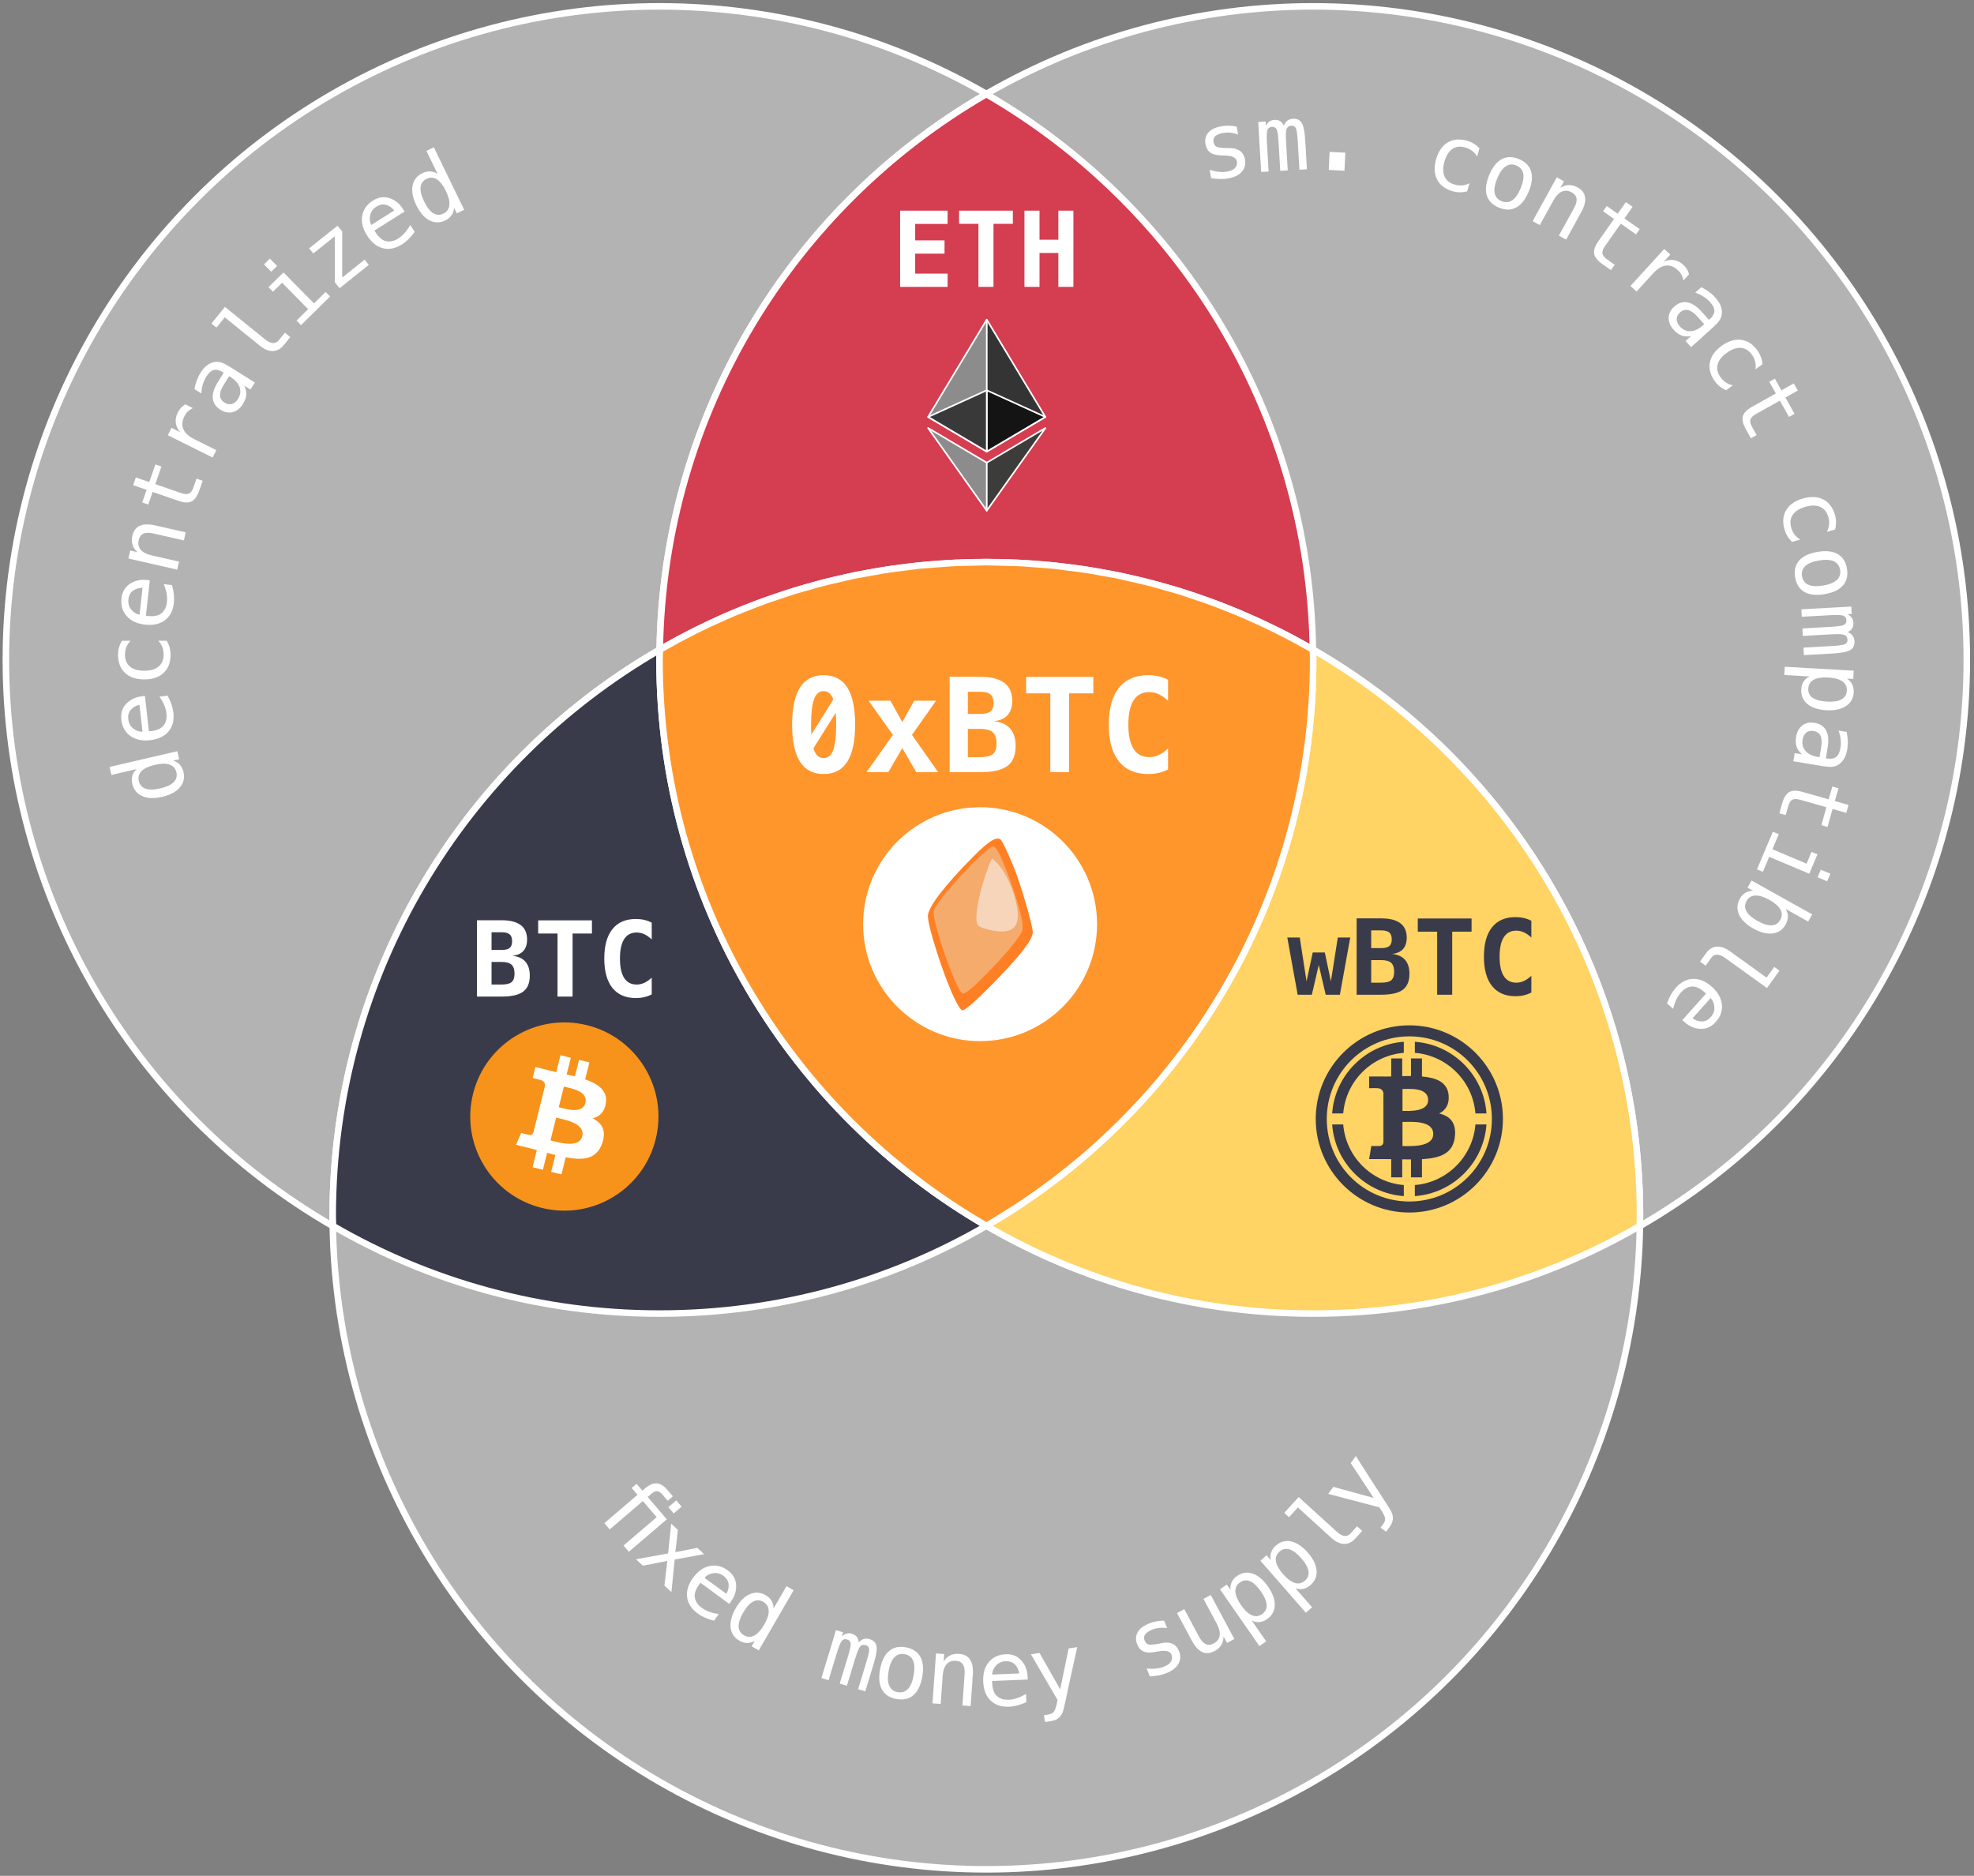 <?xml version="1.0" encoding="UTF-8" standalone="no"?><!DOCTYPE svg PUBLIC "-//W3C//DTD SVG 1.1//EN" "http://www.w3.org/Graphics/SVG/1.1/DTD/svg11.dtd"><svg width="100%" height="100%" viewBox="0 0 302 287" version="1.1" xmlns="http://www.w3.org/2000/svg" xmlns:xlink="http://www.w3.org/1999/xlink" xml:space="preserve" xmlns:serif="http://www.serif.com/" style="fill-rule:evenodd;clip-rule:evenodd;stroke-linecap:round;stroke-linejoin:round;stroke-miterlimit:1.5;"><rect x="0" y="0" width="302" height="287" fill="#808080" stroke="none"/><g id="venn-diagram" serif:id="venn diagram"><g><circle cx="100.899" cy="100.973" r="100" style="fill:#b3b3b3;stroke:#fff;stroke-width:1px;"/><g><path d="M20.909,117.664l-3.855,0.896l-0.285,-1.225l10.361,-2.407l0.284,1.225l-0.938,0.218c0.415,0.119 0.759,0.325 1.031,0.62c0.272,0.295 0.46,0.664 0.563,1.108c0.209,0.901 0.025,1.691 -0.554,2.371c-0.58,0.68 -1.484,1.162 -2.713,1.448c-1.212,0.281 -2.224,0.243 -3.035,-0.116c-0.811,-0.359 -1.32,-0.987 -1.529,-1.884c-0.104,-0.448 -0.099,-0.866 0.015,-1.252c0.113,-0.387 0.332,-0.721 0.655,-1.002Zm3.62,2.956c0.95,-0.221 1.632,-0.538 2.046,-0.952c0.413,-0.415 0.552,-0.917 0.414,-1.507c-0.137,-0.591 -0.485,-0.984 -1.045,-1.179c-0.56,-0.195 -1.311,-0.183 -2.252,0.036c-0.945,0.219 -1.625,0.54 -2.04,0.961c-0.414,0.422 -0.553,0.928 -0.416,1.518c0.138,0.59 0.483,0.98 1.037,1.17c0.554,0.189 1.306,0.174 2.256,-0.047Z" style="fill:#fff;fill-rule:nonzero;"/><path d="M21.562,106.545l0.611,-0.069l0.609,5.414l0.041,-0.004c1.041,-0.081 1.764,-0.363 2.168,-0.846c0.404,-0.484 0.562,-1.119 0.473,-1.907c-0.045,-0.399 -0.155,-0.808 -0.331,-1.229c-0.175,-0.42 -0.42,-0.863 -0.734,-1.327l1.244,-0.14c0.248,0.453 0.445,0.895 0.592,1.326c0.147,0.431 0.244,0.852 0.291,1.264c0.132,1.182 -0.118,2.146 -0.752,2.891c-0.634,0.746 -1.573,1.188 -2.819,1.329c-1.214,0.136 -2.219,-0.081 -3.017,-0.652c-0.798,-0.57 -1.258,-1.399 -1.381,-2.486c-0.109,-0.969 0.134,-1.77 0.728,-2.403c0.593,-0.634 1.352,-1.02 2.277,-1.161Zm-0.227,1.291c-0.519,0.113 -0.951,0.356 -1.297,0.727c-0.346,0.372 -0.484,0.865 -0.415,1.481c0.068,0.602 0.323,1.076 0.765,1.421c0.443,0.344 0.915,0.507 1.417,0.487l-0.47,-4.116Z" style="fill:#fff;fill-rule:nonzero;"/><path d="M25.509,98.029c0.196,0.337 0.343,0.684 0.441,1.042c0.098,0.358 0.147,0.723 0.147,1.097c0,1.185 -0.355,2.111 -1.066,2.779c-0.711,0.668 -1.695,1.002 -2.953,1.002c-1.258,0 -2.242,-0.333 -2.953,-1.001c-0.711,-0.667 -1.067,-1.593 -1.067,-2.778c0,-0.369 0.048,-0.73 0.143,-1.08c0.096,-0.351 0.244,-0.705 0.444,-1.06l1.32,0c-0.296,0.332 -0.511,0.666 -0.643,1.001c-0.132,0.335 -0.198,0.715 -0.198,1.138c0,0.789 0.256,1.395 0.766,1.819c0.511,0.423 1.24,0.635 2.188,0.635c0.943,0 1.671,-0.213 2.184,-0.64c0.513,-0.426 0.769,-1.031 0.769,-1.815c0,-0.437 -0.068,-0.829 -0.202,-1.175c-0.135,-0.347 -0.343,-0.668 -0.626,-0.964l1.306,0Z" style="fill:#fff;fill-rule:nonzero;"/><path d="M22.309,88.722l0.611,0.068l-0.602,5.415l0.041,0.004c1.033,0.152 1.8,0.037 2.301,-0.345c0.501,-0.382 0.795,-0.968 0.883,-1.756c0.045,-0.398 0.027,-0.822 -0.051,-1.271c-0.078,-0.449 -0.219,-0.935 -0.422,-1.457l1.243,0.138c0.142,0.498 0.237,0.972 0.285,1.425c0.048,0.452 0.049,0.885 0.004,1.297c-0.132,1.182 -0.589,2.067 -1.372,2.653c-0.783,0.587 -1.797,0.812 -3.043,0.673c-1.214,-0.135 -2.147,-0.569 -2.799,-1.302c-0.652,-0.733 -0.918,-1.643 -0.797,-2.73c0.108,-0.969 0.522,-1.697 1.241,-2.183c0.719,-0.486 1.544,-0.696 2.477,-0.629Zm-0.506,1.209c-0.531,-0.004 -1.007,0.137 -1.426,0.423c-0.419,0.286 -0.663,0.737 -0.732,1.352c-0.067,0.603 0.077,1.121 0.433,1.555c0.355,0.434 0.779,0.697 1.274,0.788l0.451,-4.118Z" style="fill:#fff;fill-rule:nonzero;"/><path d="M23.785,80.394l4.626,1.052l-0.28,1.234l-4.626,-1.052c-0.671,-0.153 -1.191,-0.147 -1.561,0.016c-0.369,0.164 -0.61,0.497 -0.724,0.999c-0.131,0.574 -0.028,1.061 0.309,1.462c0.336,0.402 0.884,0.689 1.644,0.861l4.22,0.96l-0.279,1.226l-7.466,-1.697l0.279,-1.227l1.12,0.255c-0.377,-0.315 -0.634,-0.684 -0.769,-1.107c-0.135,-0.424 -0.144,-0.891 -0.028,-1.402c0.173,-0.76 0.552,-1.271 1.137,-1.532c0.586,-0.262 1.385,-0.278 2.398,-0.048Z" style="fill:#fff;fill-rule:nonzero;"/><path d="M20.783,73.043l2.055,0.711l0.934,-2.701l0.924,0.32l-0.934,2.7l3.927,1.359c0.534,0.185 0.942,0.213 1.223,0.084c0.281,-0.13 0.509,-0.447 0.683,-0.95l0.463,-1.338l0.95,0.329l-0.503,1.453c-0.309,0.892 -0.705,1.459 -1.189,1.701c-0.484,0.243 -1.164,0.213 -2.038,-0.09l-3.928,-1.359l-0.668,1.932l-0.924,-0.32l0.668,-1.932l-2.054,-0.711l0.411,-1.188Z" style="fill:#fff;fill-rule:nonzero;"/><path d="M29.509,62.439c-0.308,0.147 -0.567,0.324 -0.776,0.53c-0.21,0.206 -0.389,0.458 -0.538,0.755c-0.349,0.702 -0.397,1.348 -0.141,1.939c0.255,0.591 0.799,1.093 1.631,1.508l3.407,1.699l-0.564,1.132l-6.852,-3.416l0.565,-1.132l1.339,0.668c-0.391,-0.43 -0.62,-0.904 -0.684,-1.423c-0.065,-0.518 0.036,-1.045 0.302,-1.579c0.138,-0.277 0.302,-0.519 0.492,-0.725c0.189,-0.206 0.412,-0.382 0.668,-0.53l1.151,0.574Z" style="fill:#fff;fill-rule:nonzero;"/><path d="M34.437,58.547l-0.221,0.353c-0.39,0.622 -0.575,1.158 -0.554,1.61c0.021,0.451 0.248,0.812 0.68,1.084c0.39,0.244 0.767,0.316 1.131,0.217c0.364,-0.1 0.676,-0.359 0.938,-0.776c0.368,-0.587 0.454,-1.176 0.257,-1.767c-0.197,-0.591 -0.653,-1.114 -1.369,-1.568l-0.237,-0.149l-0.625,0.996Zm0.857,-2.344l3.7,2.321l-0.671,1.071l-0.962,-0.602c0.243,0.469 0.348,0.935 0.315,1.395c-0.033,0.461 -0.205,0.938 -0.515,1.432c-0.414,0.661 -0.931,1.071 -1.55,1.231c-0.62,0.16 -1.242,0.044 -1.868,-0.348c-0.722,-0.453 -1.118,-1.039 -1.189,-1.758c-0.07,-0.72 0.189,-1.549 0.777,-2.487l0.897,-1.43l-0.168,-0.106c-0.52,-0.32 -0.977,-0.424 -1.373,-0.312c-0.396,0.112 -0.772,0.452 -1.128,1.019c-0.227,0.363 -0.405,0.763 -0.534,1.199c-0.128,0.436 -0.202,0.892 -0.221,1.37l-1.066,-0.669c0.097,-0.488 0.22,-0.936 0.371,-1.344c0.152,-0.408 0.334,-0.782 0.547,-1.122c0.336,-0.537 0.703,-0.946 1.1,-1.227c0.396,-0.281 0.827,-0.44 1.291,-0.477c0.285,-0.025 0.589,0.02 0.912,0.136c0.322,0.116 0.767,0.352 1.335,0.708Z" style="fill:#fff;fill-rule:nonzero;"/><path d="M40.563,51.925c0.439,0.355 0.836,0.542 1.189,0.561c0.354,0.02 0.658,-0.129 0.913,-0.444l0.924,-1.143l0.824,0.666l-1.001,1.239c-0.472,0.584 -1.025,0.886 -1.659,0.905c-0.633,0.018 -1.293,-0.25 -1.981,-0.806l-5.386,-4.352l-1.268,1.569l-0.765,-0.619l2.058,-2.547l6.152,4.971Z" style="fill:#fff;fill-rule:nonzero;"/><path d="M41.076,43.938l2.293,-2.259l4.668,4.738l1.778,-1.751l0.686,0.696l-4.451,4.385l-0.686,-0.696l1.777,-1.752l-3.982,-4.041l-1.397,1.377l-0.686,-0.697Zm-0.69,-3.495l0.896,-0.883l1.113,1.13l-0.896,0.883l-1.113,-1.13Z" style="fill:#fff;fill-rule:nonzero;"/><path d="M47.296,37.996l4.345,-3.466l0.716,0.898l-0.009,7.038l3.436,-2.741l0.64,0.802l-4.473,3.567l-0.725,-0.908l0.005,-7.043l-3.308,2.638l-0.627,-0.785Z" style="fill:#fff;fill-rule:nonzero;"/><path d="M61.572,31.845l0.327,0.521l-4.612,2.9l0.022,0.035c0.524,0.903 1.092,1.431 1.703,1.585c0.611,0.154 1.252,0.02 1.924,-0.402c0.339,-0.213 0.66,-0.49 0.963,-0.831c0.302,-0.341 0.595,-0.754 0.877,-1.238l0.666,1.059c-0.301,0.421 -0.614,0.791 -0.938,1.11c-0.324,0.32 -0.661,0.59 -1.012,0.811c-1.007,0.633 -1.984,0.826 -2.931,0.578c-0.947,-0.247 -1.753,-0.901 -2.42,-1.962c-0.651,-1.034 -0.892,-2.034 -0.724,-3.001c0.167,-0.966 0.714,-1.741 1.64,-2.323c0.825,-0.519 1.652,-0.649 2.481,-0.389c0.828,0.26 1.506,0.776 2.034,1.547Zm-1.261,0.357c-0.328,-0.418 -0.734,-0.703 -1.219,-0.853c-0.485,-0.15 -0.989,-0.06 -1.514,0.27c-0.513,0.323 -0.829,0.758 -0.947,1.306c-0.119,0.548 -0.06,1.044 0.176,1.488l3.504,-2.211Z" style="fill:#fff;fill-rule:nonzero;"/><path d="M66.966,26.643l-1.73,-3.56l1.131,-0.55l4.649,9.567l-1.131,0.55l-0.422,-0.867c-0.023,0.432 -0.148,0.813 -0.375,1.144c-0.227,0.33 -0.545,0.595 -0.955,0.794c-0.832,0.405 -1.644,0.4 -2.435,-0.013c-0.791,-0.414 -1.463,-1.188 -2.015,-2.324c-0.543,-1.119 -0.73,-2.114 -0.56,-2.984c0.169,-0.871 0.668,-1.507 1.496,-1.909c0.414,-0.201 0.823,-0.29 1.225,-0.265c0.402,0.025 0.776,0.164 1.122,0.417Zm-2.078,4.186c0.426,0.877 0.887,1.472 1.383,1.783c0.496,0.311 1.017,0.334 1.562,0.07c0.545,-0.265 0.85,-0.692 0.916,-1.282c0.066,-0.589 -0.112,-1.318 -0.534,-2.187c-0.425,-0.873 -0.888,-1.465 -1.391,-1.775c-0.503,-0.311 -1.027,-0.334 -1.573,-0.069c-0.545,0.265 -0.848,0.689 -0.91,1.271c-0.061,0.582 0.121,1.312 0.547,2.189Z" style="fill:#fff;fill-rule:nonzero;"/></g><circle cx="200.9" cy="100.973" r="100" style="fill:#b3b3b3;stroke:#fff;stroke-width:1px;"/><g><path d="M189.206,19.374l0.209,1.213c-0.391,-0.146 -0.774,-0.239 -1.151,-0.281c-0.378,-0.041 -0.752,-0.03 -1.125,0.035c-0.562,0.096 -0.965,0.26 -1.21,0.489c-0.244,0.23 -0.335,0.531 -0.271,0.903c0.059,0.337 0.205,0.571 0.44,0.702c0.236,0.13 0.778,0.203 1.627,0.219l0.514,0.008c0.636,0.011 1.142,0.164 1.519,0.46c0.377,0.296 0.614,0.724 0.711,1.285c0.128,0.746 -0.036,1.374 -0.494,1.886c-0.458,0.511 -1.158,0.848 -2.101,1.01c-0.373,0.065 -0.77,0.093 -1.192,0.084c-0.423,-0.008 -0.885,-0.049 -1.389,-0.124l-0.22,-1.28c0.503,0.158 0.977,0.26 1.419,0.306c0.443,0.047 0.853,0.037 1.23,-0.028c0.548,-0.094 0.953,-0.278 1.216,-0.553c0.262,-0.274 0.359,-0.611 0.29,-1.01c-0.099,-0.575 -0.717,-0.878 -1.856,-0.908l-0.056,-0.005l-0.481,-0.014c-0.738,-0.016 -1.299,-0.161 -1.684,-0.434c-0.385,-0.274 -0.626,-0.696 -0.725,-1.266c-0.124,-0.723 0.024,-1.324 0.446,-1.801c0.422,-0.477 1.086,-0.794 1.994,-0.95c0.404,-0.07 0.799,-0.1 1.184,-0.09c0.386,0.01 0.771,0.058 1.156,0.144Z" style="fill:#fff;fill-rule:nonzero;"/><path d="M196.41,19.217c0.136,-0.337 0.318,-0.591 0.548,-0.762c0.229,-0.171 0.513,-0.266 0.849,-0.286c0.614,-0.036 1.062,0.177 1.342,0.637c0.281,0.461 0.459,1.348 0.537,2.663l0.26,4.429l-1.147,0.067l-0.257,-4.374c-0.063,-1.078 -0.163,-1.744 -0.299,-1.999c-0.135,-0.254 -0.363,-0.372 -0.681,-0.354c-0.364,0.022 -0.605,0.176 -0.723,0.464c-0.118,0.288 -0.146,0.952 -0.085,1.994l0.257,4.374l-1.146,0.068l-0.257,-4.375c-0.064,-1.091 -0.169,-1.761 -0.313,-2.008c-0.145,-0.247 -0.385,-0.361 -0.722,-0.341c-0.332,0.019 -0.555,0.173 -0.668,0.46c-0.113,0.288 -0.139,0.952 -0.078,1.994l0.257,4.374l-1.14,0.067l-0.449,-7.643l1.14,-0.067l0.038,0.655c0.134,-0.281 0.31,-0.501 0.527,-0.657c0.216,-0.157 0.468,-0.243 0.755,-0.26c0.346,-0.02 0.638,0.042 0.877,0.188c0.239,0.146 0.432,0.376 0.578,0.692Z" style="fill:#fff;fill-rule:nonzero;"/><path d="M203.416,23.242l2.403,0.114l-0.13,2.758l-2.403,-0.113l0.13,-2.759Z" style="fill:#fff;fill-rule:nonzero;"/><path d="M224.459,29.282c-0.378,0.096 -0.753,0.142 -1.124,0.138c-0.37,-0.004 -0.736,-0.057 -1.095,-0.16c-1.139,-0.325 -1.932,-0.921 -2.379,-1.788c-0.447,-0.867 -0.498,-1.905 -0.152,-3.115c0.345,-1.209 0.936,-2.064 1.774,-2.565c0.837,-0.5 1.825,-0.587 2.964,-0.262c0.355,0.101 0.688,0.246 0.999,0.435c0.312,0.188 0.611,0.427 0.897,0.718l-0.362,1.268c-0.238,-0.376 -0.501,-0.673 -0.786,-0.893c-0.286,-0.219 -0.633,-0.386 -1.04,-0.503c-0.759,-0.216 -1.411,-0.137 -1.959,0.237c-0.548,0.375 -0.952,1.018 -1.212,1.929c-0.259,0.907 -0.254,1.666 0.015,2.276c0.269,0.61 0.78,1.022 1.534,1.238c0.421,0.12 0.816,0.163 1.186,0.129c0.37,-0.035 0.736,-0.147 1.098,-0.337l-0.358,1.255Z" style="fill:#fff;fill-rule:nonzero;"/><path d="M231.972,25.319c-0.59,-0.243 -1.132,-0.197 -1.624,0.138c-0.492,0.334 -0.924,0.952 -1.295,1.854c-0.37,0.898 -0.498,1.64 -0.384,2.226c0.113,0.587 0.465,1.001 1.055,1.244c0.594,0.244 1.138,0.198 1.631,-0.138c0.494,-0.337 0.925,-0.954 1.294,-1.851c0.372,-0.902 0.5,-1.645 0.386,-2.23c-0.115,-0.584 -0.469,-0.998 -1.063,-1.243Zm0.406,-0.986c0.982,0.404 1.602,1.032 1.86,1.882c0.259,0.851 0.14,1.879 -0.356,3.084c-0.498,1.209 -1.136,2.025 -1.916,2.446c-0.779,0.42 -1.662,0.428 -2.648,0.022c-0.982,-0.404 -1.602,-1.03 -1.859,-1.878c-0.257,-0.847 -0.137,-1.876 0.361,-3.085c0.496,-1.205 1.134,-2.02 1.914,-2.443c0.781,-0.423 1.662,-0.432 2.644,-0.028Z" style="fill:#fff;fill-rule:nonzero;"/><path d="M241.888,32.507l-2.291,4.154l-1.107,-0.61l2.29,-4.155c0.333,-0.602 0.471,-1.104 0.416,-1.504c-0.055,-0.4 -0.309,-0.724 -0.76,-0.973c-0.514,-0.283 -1.011,-0.319 -1.49,-0.107c-0.479,0.212 -0.906,0.66 -1.282,1.342l-2.09,3.789l-1.101,-0.607l3.697,-6.705l1.101,0.608l-0.554,1.005c0.406,-0.275 0.832,-0.419 1.276,-0.432c0.444,-0.012 0.896,0.108 1.355,0.361c0.682,0.376 1.068,0.882 1.158,1.517c0.09,0.635 -0.117,1.407 -0.618,2.317Z" style="fill:#fff;fill-rule:nonzero;"/><path d="M249.768,31.641l-1.25,1.779l2.339,1.642l-0.562,0.8l-2.338,-1.642l-2.389,3.401c-0.325,0.463 -0.464,0.847 -0.417,1.153c0.047,0.305 0.288,0.612 0.725,0.918l1.158,0.813l-0.578,0.823l-1.258,-0.884c-0.772,-0.543 -1.208,-1.08 -1.308,-1.612c-0.099,-0.532 0.117,-1.177 0.648,-1.934l2.389,-3.401l-1.672,-1.175l0.561,-0.8l1.673,1.175l1.25,-1.779l1.029,0.723Z" style="fill:#fff;fill-rule:nonzero;"/><path d="M257.541,42.92c-0.057,-0.336 -0.156,-0.633 -0.297,-0.891c-0.14,-0.258 -0.334,-0.5 -0.579,-0.724c-0.579,-0.529 -1.188,-0.751 -1.826,-0.667c-0.638,0.084 -1.27,0.469 -1.897,1.156l-2.568,2.811l-0.934,-0.852l5.163,-5.654l0.934,0.852l-1.01,1.106c0.521,-0.259 1.039,-0.349 1.556,-0.269c0.516,0.08 0.995,0.321 1.436,0.723c0.229,0.209 0.416,0.433 0.563,0.672c0.146,0.238 0.255,0.501 0.326,0.788l-0.867,0.949Z" style="fill:#fff;fill-rule:nonzero;"/><path d="M259.938,48.724l-0.279,-0.309c-0.491,-0.545 -0.957,-0.869 -1.397,-0.972c-0.44,-0.104 -0.85,0.016 -1.229,0.358c-0.341,0.308 -0.514,0.651 -0.517,1.028c-0.003,0.378 0.16,0.749 0.49,1.114c0.464,0.515 1.007,0.758 1.629,0.73c0.623,-0.027 1.25,-0.323 1.883,-0.888l0.208,-0.188l-0.788,-0.873Zm2.021,1.464l-3.243,2.926l-0.848,-0.939l0.843,-0.76c-0.518,0.106 -0.995,0.08 -1.429,-0.078c-0.434,-0.158 -0.846,-0.453 -1.237,-0.886c-0.522,-0.579 -0.775,-1.188 -0.76,-1.828c0.015,-0.64 0.297,-1.207 0.845,-1.701c0.633,-0.571 1.305,-0.792 2.016,-0.664c0.711,0.129 1.438,0.604 2.18,1.426l1.131,1.254l0.147,-0.133c0.45,-0.412 0.676,-0.824 0.676,-1.236c0,-0.411 -0.224,-0.865 -0.673,-1.363c-0.287,-0.318 -0.623,-0.598 -1.007,-0.841c-0.384,-0.242 -0.804,-0.438 -1.257,-0.587l0.934,-0.842c0.443,0.226 0.84,0.467 1.192,0.724c0.351,0.257 0.661,0.534 0.93,0.832c0.424,0.47 0.717,0.935 0.879,1.393c0.162,0.459 0.198,0.916 0.106,1.373c-0.053,0.281 -0.179,0.561 -0.379,0.839c-0.2,0.279 -0.549,0.643 -1.046,1.091Z" style="fill:#fff;fill-rule:nonzero;"/><path d="M264.057,59.707c-0.355,-0.161 -0.676,-0.358 -0.964,-0.593c-0.287,-0.234 -0.539,-0.504 -0.756,-0.808c-0.688,-0.965 -0.936,-1.926 -0.744,-2.882c0.192,-0.956 0.8,-1.799 1.824,-2.529c1.024,-0.73 2.02,-1.029 2.986,-0.898c0.967,0.131 1.794,0.679 2.481,1.644c0.214,0.301 0.384,0.622 0.51,0.963c0.126,0.341 0.21,0.715 0.253,1.121l-1.074,0.765c0.048,-0.442 0.028,-0.839 -0.058,-1.188c-0.087,-0.35 -0.253,-0.697 -0.499,-1.042c-0.458,-0.642 -1.017,-0.988 -1.679,-1.037c-0.662,-0.049 -1.378,0.202 -2.15,0.752c-0.769,0.547 -1.238,1.143 -1.408,1.788c-0.171,0.644 -0.028,1.286 0.427,1.924c0.253,0.356 0.536,0.637 0.846,0.841c0.31,0.204 0.667,0.344 1.069,0.422l-1.064,0.757Z" style="fill:#fff;fill-rule:nonzero;"/><path d="M275.045,59.753l-1.896,1.064l1.398,2.492l-0.852,0.478l-1.398,-2.492l-3.625,2.033c-0.493,0.276 -0.785,0.562 -0.875,0.858c-0.09,0.297 -0.004,0.677 0.257,1.142l0.692,1.234l-0.877,0.492l-0.752,-1.342c-0.461,-0.822 -0.622,-1.495 -0.482,-2.018c0.141,-0.523 0.615,-1.011 1.421,-1.463l3.626,-2.033l-1,-1.783l0.852,-0.478l1,1.783l1.896,-1.064l0.615,1.097Z" style="fill:#fff;fill-rule:nonzero;"/><path d="M274.168,82.909c-0.282,-0.27 -0.519,-0.563 -0.713,-0.879c-0.193,-0.317 -0.341,-0.655 -0.445,-1.014c-0.328,-1.138 -0.243,-2.127 0.255,-2.965c0.498,-0.839 1.351,-1.432 2.559,-1.781c1.209,-0.349 2.247,-0.301 3.115,0.144c0.869,0.444 1.467,1.236 1.795,2.374c0.103,0.355 0.156,0.714 0.162,1.078c0.005,0.363 -0.039,0.744 -0.134,1.141l-1.267,0.365c0.192,-0.401 0.305,-0.781 0.34,-1.14c0.034,-0.358 -0.008,-0.741 -0.125,-1.148c-0.219,-0.758 -0.632,-1.27 -1.24,-1.535c-0.608,-0.266 -1.367,-0.268 -2.278,-0.005c-0.906,0.262 -1.547,0.668 -1.921,1.22c-0.375,0.551 -0.453,1.204 -0.236,1.957c0.121,0.42 0.294,0.778 0.519,1.073c0.226,0.296 0.515,0.547 0.869,0.753l-1.255,0.362Z" style="fill:#fff;fill-rule:nonzero;"/><path d="M281.511,87.17c-0.107,-0.629 -0.433,-1.064 -0.978,-1.304c-0.544,-0.24 -1.298,-0.278 -2.259,-0.114c-0.957,0.163 -1.654,0.448 -2.091,0.855c-0.436,0.408 -0.601,0.926 -0.494,1.555c0.108,0.633 0.435,1.07 0.982,1.309c0.547,0.24 1.299,0.278 2.256,0.115c0.962,-0.163 1.66,-0.449 2.094,-0.856c0.435,-0.406 0.598,-0.927 0.49,-1.56Zm1.052,-0.179c0.178,1.047 -0.025,1.905 -0.609,2.576c-0.584,0.67 -1.518,1.115 -2.803,1.333c-1.289,0.22 -2.319,0.111 -3.089,-0.326c-0.771,-0.438 -1.245,-1.182 -1.424,-2.233c-0.179,-1.047 0.023,-1.904 0.605,-2.572c0.582,-0.668 1.518,-1.112 2.807,-1.331c1.285,-0.219 2.314,-0.11 3.086,0.327c0.773,0.437 1.248,1.179 1.427,2.226Z" style="fill:#fff;fill-rule:nonzero;"/><path d="M282.668,96.712c0.337,0.136 0.59,0.319 0.76,0.55c0.171,0.23 0.265,0.513 0.284,0.85c0.034,0.614 -0.179,1.061 -0.64,1.34c-0.462,0.279 -1.35,0.455 -2.665,0.529l-4.43,0.248l-0.064,-1.147l4.375,-0.245c1.079,-0.06 1.745,-0.158 2,-0.293c0.255,-0.135 0.374,-0.362 0.356,-0.681c-0.021,-0.364 -0.174,-0.605 -0.462,-0.723c-0.287,-0.119 -0.952,-0.149 -1.994,-0.091l-4.375,0.245l-0.064,-1.147l4.375,-0.245c1.092,-0.061 1.762,-0.163 2.01,-0.307c0.247,-0.144 0.361,-0.384 0.343,-0.721c-0.019,-0.332 -0.172,-0.555 -0.459,-0.669c-0.287,-0.114 -0.951,-0.142 -1.993,-0.084l-4.375,0.245l-0.064,-1.14l7.644,-0.428l0.064,1.14l-0.655,0.037c0.281,0.135 0.5,0.311 0.656,0.528c0.156,0.217 0.242,0.469 0.258,0.756c0.019,0.346 -0.045,0.638 -0.191,0.877c-0.146,0.238 -0.378,0.43 -0.694,0.576Z" style="fill:#fff;fill-rule:nonzero;"/><path d="M276.846,103.494l-3.87,-0.221l0.072,-1.263l10.551,0.603l-0.072,1.263l-0.976,-0.056c0.366,0.231 0.638,0.526 0.816,0.885c0.178,0.36 0.254,0.767 0.228,1.222c-0.053,0.923 -0.451,1.627 -1.196,2.112c-0.744,0.485 -1.749,0.691 -3.014,0.619c-1.242,-0.071 -2.201,-0.391 -2.879,-0.959c-0.677,-0.568 -0.99,-1.312 -0.937,-2.231c0.026,-0.464 0.149,-0.864 0.366,-1.201c0.218,-0.337 0.522,-0.594 0.911,-0.773Zm2.642,3.848c0.974,0.056 1.717,-0.056 2.231,-0.334c0.513,-0.279 0.787,-0.721 0.822,-1.326c0.035,-0.61 -0.188,-1.086 -0.669,-1.429c-0.48,-0.342 -1.204,-0.541 -2.174,-0.596c-0.964,-0.055 -1.706,0.06 -2.224,0.345c-0.519,0.286 -0.795,0.733 -0.83,1.343c-0.035,0.605 0.187,1.075 0.666,1.411c0.478,0.335 1.204,0.531 2.178,0.586Z" style="fill:#fff;fill-rule:nonzero;"/><path d="M278.56,114.692l0.068,-0.411c0.121,-0.724 0.084,-1.29 -0.109,-1.699c-0.193,-0.408 -0.541,-0.654 -1.045,-0.738c-0.454,-0.076 -0.829,0.003 -1.127,0.235c-0.297,0.233 -0.486,0.592 -0.567,1.077c-0.113,0.683 0.034,1.26 0.444,1.73c0.409,0.47 1.031,0.777 1.867,0.92l0.276,0.046l0.193,-1.16Zm0.112,2.493l-4.309,-0.717l0.208,-1.247l1.119,0.186c-0.405,-0.34 -0.682,-0.729 -0.828,-1.167c-0.147,-0.438 -0.172,-0.944 -0.077,-1.52c0.128,-0.768 0.447,-1.346 0.957,-1.732c0.51,-0.387 1.13,-0.519 1.858,-0.398c0.84,0.139 1.432,0.528 1.774,1.164c0.342,0.637 0.423,1.502 0.241,2.594l-0.277,1.666l0.196,0.032c0.603,0.096 1.065,0.016 1.387,-0.24c0.323,-0.256 0.539,-0.715 0.648,-1.375c0.071,-0.423 0.081,-0.86 0.031,-1.312c-0.049,-0.452 -0.157,-0.902 -0.323,-1.35l1.241,0.207c0.099,0.488 0.158,0.949 0.175,1.384c0.018,0.435 -0.006,0.85 -0.072,1.246c-0.104,0.624 -0.284,1.143 -0.542,1.555c-0.258,0.412 -0.594,0.725 -1.009,0.938c-0.253,0.133 -0.551,0.208 -0.893,0.225c-0.342,0.017 -0.844,-0.029 -1.505,-0.139Z" style="fill:#fff;fill-rule:nonzero;"/><path d="M282.457,124.366l-2.092,-0.594l-0.78,2.749l-0.94,-0.267l0.78,-2.749l-3.998,-1.135c-0.544,-0.154 -0.952,-0.159 -1.226,-0.014c-0.273,0.146 -0.483,0.475 -0.628,0.988l-0.387,1.361l-0.966,-0.275l0.42,-1.479c0.257,-0.908 0.621,-1.496 1.091,-1.766c0.469,-0.269 1.149,-0.277 2.039,-0.025l3.998,1.135l0.559,-1.966l0.94,0.267l-0.558,1.966l2.091,0.594l-0.343,1.21Z" style="fill:#fff;fill-rule:nonzero;"/><path d="M278.049,130.713l-1.254,2.966l-6.126,-2.59l-0.972,2.298l-0.9,-0.381l2.433,-5.755l0.9,0.381l-0.971,2.298l5.226,2.21l0.764,-1.807l0.9,0.38Zm1.975,2.965l-0.49,1.159l-1.461,-0.618l0.49,-1.158l1.461,0.617Z" style="fill:#fff;fill-rule:nonzero;"/><path d="M268.884,140.903c0.851,0.475 1.57,0.698 2.154,0.67c0.585,-0.028 1.025,-0.307 1.321,-0.836c0.297,-0.534 0.305,-1.059 0.023,-1.577c-0.283,-0.518 -0.848,-1.013 -1.695,-1.487c-0.844,-0.47 -1.561,-0.691 -2.152,-0.661c-0.591,0.03 -1.036,0.312 -1.333,0.845c-0.296,0.53 -0.302,1.051 -0.019,1.563c0.282,0.513 0.849,1.007 1.701,1.483Zm4.298,-1.837c0.228,0.358 0.344,0.739 0.347,1.146c0.003,0.406 -0.109,0.812 -0.336,1.218c-0.449,0.803 -1.111,1.263 -1.988,1.379c-0.876,0.116 -1.857,-0.129 -2.944,-0.735c-1.102,-0.616 -1.837,-1.33 -2.205,-2.143c-0.368,-0.814 -0.326,-1.625 0.125,-2.432c0.222,-0.398 0.504,-0.701 0.848,-0.909c0.343,-0.208 0.73,-0.311 1.163,-0.309l-0.842,-0.47l0.613,-1.099l9.288,5.186l-0.614,1.098l-3.455,-1.93Z" style="fill:#fff;fill-rule:nonzero;"/><path d="M263.905,146.548c-0.458,-0.33 -0.865,-0.494 -1.219,-0.493c-0.354,0 -0.65,0.165 -0.886,0.494l-0.859,1.194l-0.86,-0.619l0.93,-1.293c0.439,-0.611 0.974,-0.943 1.606,-0.997c0.631,-0.054 1.305,0.177 2.023,0.693l5.622,4.044l1.177,-1.637l0.799,0.575l-1.912,2.658l-6.421,-4.619Z" style="fill:#fff;fill-rule:nonzero;"/><path d="M257.831,156.485l-0.459,-0.411l3.635,-4.058l-0.031,-0.028c-0.753,-0.723 -1.444,-1.075 -2.074,-1.055c-0.63,0.021 -1.21,0.326 -1.738,0.917c-0.268,0.299 -0.5,0.654 -0.697,1.065c-0.197,0.411 -0.364,0.888 -0.502,1.431l-0.932,-0.834c0.173,-0.488 0.372,-0.929 0.595,-1.326c0.223,-0.396 0.474,-0.749 0.75,-1.058c0.794,-0.886 1.68,-1.341 2.658,-1.364c0.978,-0.023 1.934,0.383 2.868,1.219c0.909,0.815 1.417,1.71 1.523,2.685c0.105,0.976 -0.207,1.871 -0.937,2.686c-0.65,0.726 -1.41,1.079 -2.277,1.057c-0.868,-0.021 -1.662,-0.33 -2.382,-0.926Zm1.114,-0.691c0.43,0.312 0.899,0.473 1.406,0.484c0.507,0.011 0.968,-0.215 1.381,-0.677c0.405,-0.451 0.588,-0.957 0.551,-1.516c-0.038,-0.56 -0.231,-1.02 -0.58,-1.382l-2.758,3.091Z" style="fill:#fff;fill-rule:nonzero;"/></g><circle cx="150.9" cy="186" r="100" style="fill:#b3b3b3;stroke:#fff;stroke-width:1px;"/><g><path d="M103.461,229.559l0.818,0.956l-1.211,1.035l-0.817,-0.956l1.21,-1.035Zm-0.518,-0.627l-0.795,0.68l-0.8,-0.935c-0.293,-0.343 -0.567,-0.521 -0.821,-0.535c-0.255,-0.013 -0.56,0.133 -0.917,0.438l-0.525,0.449l2.929,3.423l-5.808,4.968l-0.818,-0.956l5.075,-4.341l-2.11,-2.468l-5.076,4.341l-0.817,-0.955l5.075,-4.342l-0.893,-1.044l0.743,-0.635l0.893,1.044l0.405,-0.347c0.638,-0.545 1.232,-0.8 1.784,-0.765c0.551,0.035 1.092,0.363 1.622,0.983l0.854,0.997Z" style="fill:#fff;fill-rule:nonzero;"/><path d="M107.721,237.776l-4.5,0.829l-0.502,4.973l-1.069,-0.989l0.437,-3.775l-3.725,0.735l-1.069,-0.988l4.919,-0.889l0.475,-4.551l1.024,0.947l-0.389,3.411l3.36,-0.664l1.039,0.961Z" style="fill:#fff;fill-rule:nonzero;"/><path d="M111.922,244.889l-0.365,0.496l-4.389,-3.228l-0.024,0.033c-0.648,0.82 -0.931,1.542 -0.851,2.167c0.081,0.625 0.441,1.172 1.08,1.642c0.323,0.237 0.698,0.434 1.126,0.591c0.428,0.156 0.92,0.277 1.474,0.362l-0.741,1.008c-0.502,-0.126 -0.961,-0.281 -1.377,-0.465c-0.416,-0.185 -0.791,-0.399 -1.125,-0.645c-0.958,-0.705 -1.496,-1.543 -1.613,-2.514c-0.118,-0.972 0.195,-1.962 0.937,-2.972c0.724,-0.984 1.566,-1.575 2.527,-1.774c0.96,-0.199 1.881,0.026 2.762,0.674c0.786,0.578 1.21,1.299 1.272,2.165c0.062,0.866 -0.169,1.686 -0.693,2.46Zm-0.795,-1.042c0.269,-0.459 0.385,-0.941 0.347,-1.447c-0.038,-0.506 -0.307,-0.942 -0.806,-1.309c-0.489,-0.359 -1.009,-0.494 -1.563,-0.403c-0.553,0.091 -0.993,0.328 -1.319,0.71l3.341,2.449Z" style="fill:#fff;fill-rule:nonzero;"/><path d="M118.339,246.097l1.986,-3.424l1.088,0.631l-5.336,9.202l-1.088,-0.631l0.484,-0.834c-0.371,0.222 -0.757,0.331 -1.159,0.328c-0.401,-0.004 -0.798,-0.12 -1.192,-0.348c-0.801,-0.464 -1.251,-1.14 -1.35,-2.027c-0.099,-0.887 0.168,-1.877 0.801,-2.969c0.624,-1.076 1.345,-1.787 2.161,-2.133c0.817,-0.346 1.624,-0.287 2.42,0.174c0.398,0.231 0.699,0.52 0.903,0.868c0.205,0.347 0.299,0.735 0.282,1.163Zm-4.632,0.617c-0.49,0.843 -0.725,1.558 -0.706,2.143c0.019,0.585 0.291,1.03 0.815,1.334c0.524,0.304 1.049,0.319 1.575,0.044c0.525,-0.275 1.03,-0.83 1.515,-1.666c0.487,-0.84 0.718,-1.555 0.695,-2.146c-0.024,-0.59 -0.298,-1.038 -0.822,-1.342c-0.525,-0.304 -1.045,-0.318 -1.563,-0.044c-0.517,0.274 -1.02,0.833 -1.509,1.677Z" style="fill:#fff;fill-rule:nonzero;"/><path d="M131.38,251.283c0.244,-0.269 0.503,-0.443 0.778,-0.524c0.274,-0.081 0.573,-0.072 0.896,0.027c0.588,0.179 0.934,0.533 1.037,1.063c0.103,0.529 -0.038,1.424 -0.422,2.683l-1.294,4.244l-1.098,-0.335l1.278,-4.191c0.315,-1.033 0.453,-1.693 0.414,-1.979c-0.039,-0.286 -0.211,-0.475 -0.517,-0.568c-0.348,-0.106 -0.628,-0.045 -0.838,0.184c-0.211,0.229 -0.468,0.842 -0.772,1.84l-1.278,4.192l-1.099,-0.335l1.278,-4.192c0.319,-1.046 0.454,-1.71 0.404,-1.992c-0.05,-0.282 -0.236,-0.472 -0.559,-0.57c-0.318,-0.098 -0.58,-0.031 -0.786,0.199c-0.206,0.23 -0.461,0.845 -0.765,1.843l-1.279,4.191l-1.092,-0.333l2.234,-7.323l1.092,0.333l-0.192,0.628c0.224,-0.218 0.464,-0.363 0.722,-0.434c0.258,-0.072 0.524,-0.066 0.799,0.018c0.331,0.101 0.583,0.262 0.757,0.481c0.173,0.22 0.274,0.503 0.302,0.85Z" style="fill:#fff;fill-rule:nonzero;"/><path d="M138.401,253.082c-0.627,-0.116 -1.148,0.04 -1.561,0.469c-0.413,0.428 -0.708,1.122 -0.886,2.081c-0.177,0.955 -0.149,1.707 0.082,2.257c0.232,0.551 0.661,0.884 1.289,1.001c0.632,0.117 1.154,-0.04 1.568,-0.471c0.413,-0.431 0.709,-1.124 0.886,-2.078c0.177,-0.959 0.15,-1.713 -0.082,-2.261c-0.232,-0.548 -0.664,-0.881 -1.296,-0.998Zm0.194,-1.048c1.044,0.193 1.78,0.679 2.208,1.459c0.428,0.779 0.524,1.809 0.286,3.091c-0.238,1.286 -0.695,2.215 -1.371,2.787c-0.677,0.572 -1.539,0.761 -2.588,0.567c-1.044,-0.193 -1.779,-0.678 -2.205,-1.455c-0.426,-0.776 -0.52,-1.808 -0.282,-3.094c0.238,-1.281 0.695,-2.209 1.371,-2.784c0.677,-0.574 1.537,-0.765 2.581,-0.571Z" style="fill:#fff;fill-rule:nonzero;"/><path d="M148.83,256.286l-0.332,4.733l-1.261,-0.089l0.332,-4.732c0.048,-0.687 -0.037,-1.2 -0.255,-1.54c-0.218,-0.339 -0.584,-0.527 -1.098,-0.563c-0.587,-0.041 -1.052,0.135 -1.398,0.529c-0.345,0.393 -0.545,0.979 -0.599,1.756l-0.303,4.317l-1.255,-0.088l0.536,-7.638l1.255,0.089l-0.08,1.145c0.253,-0.421 0.578,-0.73 0.976,-0.928c0.398,-0.199 0.858,-0.279 1.381,-0.243c0.777,0.055 1.34,0.351 1.688,0.89c0.348,0.538 0.486,1.326 0.413,2.362Z" style="fill:#fff;fill-rule:nonzero;"/><path d="M157.202,256.347l0.025,0.615l-5.444,0.22l0.002,0.041c0.006,1.044 0.235,1.785 0.689,2.223c0.453,0.437 1.076,0.64 1.868,0.608c0.401,-0.016 0.817,-0.097 1.249,-0.242c0.432,-0.145 0.891,-0.357 1.377,-0.637l0.05,1.25c-0.47,0.215 -0.925,0.381 -1.365,0.496c-0.44,0.116 -0.867,0.183 -1.282,0.199c-1.188,0.048 -2.131,-0.27 -2.83,-0.956c-0.698,-0.685 -1.072,-1.654 -1.123,-2.907c-0.049,-1.22 0.239,-2.208 0.866,-2.963c0.626,-0.755 1.485,-1.154 2.578,-1.199c0.975,-0.039 1.756,0.26 2.345,0.897c0.59,0.638 0.921,1.423 0.995,2.355Zm-1.271,-0.318c-0.076,-0.526 -0.287,-0.975 -0.633,-1.346c-0.346,-0.372 -0.828,-0.545 -1.447,-0.52c-0.606,0.025 -1.097,0.245 -1.472,0.662c-0.375,0.416 -0.571,0.876 -0.587,1.378l4.139,-0.174Z" style="fill:#fff;fill-rule:nonzero;"/><path d="M163.606,257.446c-0.126,0.559 -0.282,1.293 -0.469,2.202c-0.262,1.258 -0.449,2.03 -0.562,2.315c-0.153,0.383 -0.371,0.687 -0.655,0.91c-0.283,0.224 -0.632,0.368 -1.047,0.432l-0.999,0.154l-0.161,-1.04l0.736,-0.114c0.365,-0.056 0.635,-0.206 0.809,-0.45c0.175,-0.244 0.353,-0.832 0.537,-1.764l-4.076,-6.992l1.317,-0.204l3.158,5.571l1.294,-6.259l1.317,-0.204l-1.199,5.443Z" style="fill:#fff;fill-rule:nonzero;"/><path d="M178.101,247.956l0.455,1.143c-0.412,-0.062 -0.807,-0.074 -1.185,-0.036c-0.377,0.037 -0.741,0.126 -1.093,0.266c-0.529,0.211 -0.89,0.453 -1.082,0.729c-0.192,0.275 -0.218,0.588 -0.078,0.94c0.126,0.317 0.318,0.515 0.575,0.595c0.257,0.079 0.803,0.038 1.637,-0.122l0.505,-0.099c0.624,-0.12 1.151,-0.075 1.581,0.136c0.43,0.212 0.75,0.582 0.961,1.111c0.28,0.703 0.249,1.352 -0.093,1.947c-0.342,0.594 -0.958,1.069 -1.847,1.423c-0.351,0.14 -0.734,0.25 -1.149,0.329c-0.415,0.079 -0.876,0.134 -1.384,0.165l-0.481,-1.207c0.526,0.051 1.01,0.053 1.453,0.007c0.442,-0.047 0.841,-0.141 1.197,-0.282c0.517,-0.206 0.875,-0.47 1.075,-0.793c0.2,-0.322 0.225,-0.672 0.075,-1.049c-0.215,-0.542 -0.883,-0.71 -2.003,-0.504l-0.056,0.007l-0.474,0.086c-0.725,0.137 -1.304,0.111 -1.737,-0.077c-0.433,-0.188 -0.757,-0.551 -0.971,-1.089c-0.271,-0.681 -0.25,-1.299 0.064,-1.854c0.314,-0.554 0.898,-1.001 1.754,-1.342c0.381,-0.152 0.761,-0.262 1.14,-0.333c0.379,-0.07 0.766,-0.102 1.161,-0.097Z" style="fill:#fff;fill-rule:nonzero;"/><path d="M182.315,250.972l-2.242,-4.181l1.108,-0.594l2.242,4.181c0.325,0.607 0.672,0.995 1.04,1.165c0.368,0.17 0.776,0.134 1.226,-0.107c0.522,-0.28 0.823,-0.678 0.903,-1.194c0.081,-0.516 -0.064,-1.118 -0.432,-1.805l-2.045,-3.813l1.115,-0.598l3.611,6.736l-1.114,0.597l-0.543,-1.012c0.012,0.495 -0.098,0.934 -0.329,1.317c-0.232,0.383 -0.575,0.696 -1.029,0.939c-0.69,0.371 -1.326,0.42 -1.905,0.15c-0.58,-0.271 -1.115,-0.865 -1.606,-1.781Z" style="fill:#fff;fill-rule:nonzero;"/><path d="M191.501,247.934l2.21,3.184l-1.039,0.721l-6.026,-8.682l1.039,-0.721l0.558,0.803c-0.044,-0.43 0.021,-0.826 0.194,-1.188c0.174,-0.362 0.448,-0.672 0.822,-0.932c0.76,-0.528 1.56,-0.648 2.401,-0.36c0.84,0.288 1.621,0.952 2.344,1.993c0.709,1.022 1.049,1.975 1.018,2.859c-0.03,0.883 -0.423,1.587 -1.179,2.112c-0.382,0.265 -0.773,0.416 -1.172,0.452c-0.4,0.036 -0.79,-0.045 -1.17,-0.241Zm1.403,-4.452c-0.556,-0.802 -1.102,-1.318 -1.638,-1.551c-0.536,-0.233 -1.053,-0.176 -1.551,0.169c-0.501,0.348 -0.739,0.817 -0.713,1.406c0.026,0.59 0.316,1.283 0.87,2.08c0.551,0.794 1.098,1.307 1.642,1.54c0.544,0.232 1.067,0.175 1.569,-0.174c0.498,-0.345 0.732,-0.81 0.701,-1.393c-0.03,-0.584 -0.324,-1.276 -0.88,-2.077Z" style="fill:#fff;fill-rule:nonzero;"/><path d="M198.181,242.987l2.551,2.918l-0.952,0.833l-6.956,-7.957l0.952,-0.832l0.643,0.736c-0.091,-0.423 -0.07,-0.824 0.062,-1.203c0.132,-0.378 0.369,-0.718 0.712,-1.018c0.697,-0.608 1.479,-0.817 2.346,-0.625c0.867,0.193 1.718,0.766 2.552,1.72c0.818,0.936 1.262,1.845 1.33,2.727c0.069,0.881 -0.243,1.625 -0.937,2.231c-0.349,0.306 -0.721,0.499 -1.114,0.579c-0.393,0.08 -0.789,0.044 -1.189,-0.109Zm0.898,-4.581c-0.642,-0.734 -1.242,-1.187 -1.8,-1.358c-0.559,-0.172 -1.066,-0.058 -1.523,0.341c-0.459,0.402 -0.643,0.894 -0.552,1.477c0.092,0.582 0.457,1.239 1.096,1.97c0.636,0.727 1.237,1.176 1.804,1.347c0.567,0.17 1.08,0.054 1.54,-0.348c0.456,-0.398 0.636,-0.886 0.541,-1.463c-0.095,-0.576 -0.464,-1.231 -1.106,-1.966Z" style="fill:#fff;fill-rule:nonzero;"/><path d="M204.533,234.363c0.418,0.38 0.803,0.59 1.155,0.63c0.352,0.04 0.664,-0.09 0.937,-0.39l0.989,-1.088l0.784,0.713l-1.072,1.179c-0.506,0.556 -1.075,0.825 -1.709,0.806c-0.633,-0.018 -1.276,-0.325 -1.93,-0.92l-5.123,-4.659l-1.357,1.491l-0.728,-0.662l2.203,-2.422l5.851,5.322Z" style="fill:#fff;fill-rule:nonzero;"/><path d="M210.433,227.463c0.307,0.484 0.716,1.114 1.228,1.888c0.706,1.074 1.119,1.752 1.241,2.033c0.164,0.379 0.224,0.748 0.182,1.107c-0.042,0.358 -0.187,0.707 -0.434,1.046l-0.597,0.816l-0.85,-0.621l0.44,-0.601c0.218,-0.298 0.302,-0.595 0.253,-0.891c-0.05,-0.295 -0.339,-0.837 -0.87,-1.626l-7.829,-2.054l0.787,-1.076l6.174,1.7l-3.516,-5.338l0.786,-1.076l3.005,4.693Z" style="fill:#fff;fill-rule:nonzero;"/></g></g><g id="venn-diagram1" serif:id="venn diagram"><g><path d="M150.897,14.401c29.467,17.038 49.429,48.683 49.962,85.005c-14.698,-8.536 -31.764,-13.406 -49.959,-13.406c-18.195,0 -35.261,4.87 -49.96,13.406c0.54,-36.322 20.5,-67.973 49.957,-85.005Z" style="fill:#d53d50;stroke:#fff;stroke-width:1px;"/><path d="M100.94,99.406l-0.04,1.567c0,36.975 20.11,69.289 49.999,86.571c-14.697,8.548 -31.783,13.429 -50,13.429c-18.195,0 -35.261,-4.869 -49.959,-13.405l-0.04,-1.568c0,-36.997 20.135,-69.328 50.04,-86.594Z" style="fill:#393b4a;stroke:#fff;stroke-width:1px;"/><path d="M195.496,96.512c32.835,16.379 55.404,50.318 55.404,89.488l-0.04,1.567c-14.699,8.537 -31.765,13.406 -49.96,13.406c-18.217,0 -35.303,-4.881 -50.001,-13.429c29.89,-17.282 50,-49.596 50,-86.571l-0.04,-1.567c-1.749,-1.016 -3.531,-1.98 -5.363,-2.894Z" style="fill:#ffd364;stroke:#fff;stroke-width:1px;"/><path d="M100.94,99.406" style="fill:#769c60;"/><path d="M155.475,86.116l1.112,0.056l4.483,0.341l0.255,0.03l4.196,0.534l1.129,0.171l4.268,0.763l0.597,0.131l3.662,0.846l1.278,0.326l3.91,1.112l1.145,0.373l2.829,0.958l1.645,0.597l2.86,1.129l0.567,0.227l1.896,0.831l1.613,0.73l2.278,1.088l0.298,0.153c1.832,0.914 3.614,1.878 5.363,2.894l0.04,1.567c0,36.975 -20.11,69.289 -50,86.571c-29.889,-17.282 -49.999,-49.596 -49.999,-86.571l0.04,-1.567l2.783,-1.557l2.589,-1.341l0.288,-0.148l2.282,-1.09l1.606,-0.726l1.901,-0.834l0.58,-0.232l2.845,-1.123l1.649,-0.598l2.823,-0.956l1.15,-0.376l3.907,-1.11l1.282,-0.327l3.658,-0.845l0.6,-0.132l4.267,-0.763l1.13,-0.171l4.194,-0.534l0.257,-0.03l4.482,-0.341l1.112,-0.056l4.575,-0.116l4.575,0.116Z" style="fill:#ff962c;stroke:#fff;stroke-width:1px;"/></g><g id="g2351"><g id="text4694"><g><path d="M196.942,143.439l1.906,0l1.039,6.703l0.945,-4.414l1.851,0l0.93,4.414l1.054,-6.703l1.906,0l-1.585,8.75l-2.172,0l-1.062,-4.547l-1.055,4.547l-2.171,0l-1.586,-8.75Z" style="fill:#393b4a;fill-rule:nonzero;"/><path d="M209.776,146.892l0,3.453l1.531,0c0.734,0 1.249,-0.125 1.543,-0.375c0.294,-0.25 0.441,-0.684 0.441,-1.304c0,-0.63 -0.154,-1.084 -0.461,-1.36c-0.307,-0.276 -0.815,-0.414 -1.523,-0.414l-1.531,0Zm0,-4.547l0,2.711l1.531,0c0.583,0 0.999,-0.104 1.246,-0.312c0.247,-0.208 0.371,-0.552 0.371,-1.031c0,-0.48 -0.126,-0.827 -0.379,-1.043c-0.252,-0.217 -0.665,-0.325 -1.238,-0.325l-1.531,0Zm-2.226,-1.836l3.757,0c1.297,0 2.272,0.247 2.925,0.739c0.654,0.492 0.981,1.228 0.981,2.207c0,0.75 -0.193,1.336 -0.578,1.758c-0.386,0.421 -0.951,0.666 -1.695,0.734c0.89,0.089 1.561,0.388 2.011,0.898c0.45,0.511 0.676,1.224 0.676,2.141c0,1.125 -0.339,1.94 -1.016,2.445c-0.677,0.506 -1.778,0.758 -3.304,0.758l-3.757,0l0,-11.68Z" style="fill:#393b4a;fill-rule:nonzero;"/><path d="M222.173,152.189l-2.305,0l0,-9.648l-2.96,0l0,-2.016l8.225,0l0,2.016l-2.96,0l0,9.648Z" style="fill:#393b4a;fill-rule:nonzero;"/><path d="M234.28,151.853c-0.364,0.188 -0.747,0.328 -1.148,0.422c-0.401,0.094 -0.823,0.141 -1.265,0.141c-1.573,0 -2.773,-0.519 -3.601,-1.555c-0.828,-1.036 -1.242,-2.534 -1.242,-4.492c0,-1.964 0.414,-3.464 1.242,-4.5c0.828,-1.037 2.028,-1.555 3.601,-1.555c0.442,0 0.867,0.047 1.273,0.141c0.406,0.094 0.786,0.234 1.14,0.422l0,2.562c-0.395,-0.364 -0.779,-0.631 -1.152,-0.801c-0.372,-0.169 -0.756,-0.254 -1.152,-0.254c-0.844,0 -1.48,0.335 -1.91,1.004c-0.43,0.67 -0.644,1.663 -0.644,2.981c0,1.312 0.214,2.303 0.644,2.973c0.43,0.669 1.066,1.003 1.91,1.003c0.396,0 0.78,-0.084 1.152,-0.253c0.373,-0.17 0.757,-0.437 1.152,-0.801l0,2.562Z" style="fill:#393b4a;fill-rule:nonzero;"/></g></g><g id="g2075"><g id="g2065"><path id="path1904" d="M215.61,156.873c-7.897,0 -14.317,6.422 -14.317,14.321c0,7.898 6.42,14.319 14.317,14.319c7.898,0 14.32,-6.421 14.32,-14.319c0,-7.899 -6.422,-14.321 -14.32,-14.321Zm0,1.688c6.986,0 12.631,5.646 12.631,12.633c0,6.986 -5.645,12.632 -12.631,12.632c-6.985,0 -12.629,-5.646 -12.629,-12.632c0,-6.987 5.644,-12.633 12.629,-12.633Z" style="fill:#393b4a;fill-rule:nonzero;"/><path id="circle1906" d="M214.767,159.388c-5.857,0.414 -10.546,5.105 -10.961,10.962l1.692,0c0.405,-4.942 4.328,-8.866 9.269,-9.271l0,-1.691Zm1.688,0l0,1.691c4.94,0.405 8.864,4.329 9.269,9.271l1.691,0c-0.415,-5.857 -5.104,-10.547 -10.96,-10.962Zm-12.649,12.65c0.414,5.857 5.104,10.547 10.961,10.962l0,-1.692c-4.941,-0.405 -8.864,-4.329 -9.269,-9.27l-1.692,0Zm21.918,0c-0.405,4.941 -4.329,8.865 -9.269,9.27l0,1.692c5.856,-0.415 10.545,-5.105 10.96,-10.962l-1.691,0Z" style="fill:#393b4a;fill-rule:nonzero;"/></g><path id="path2055" d="M220.181,170.36c0.973,-0.496 1.582,-1.369 1.44,-2.822c-0.192,-1.987 -1.908,-2.654 -4.076,-2.843l0,-2.756l-1.679,0l-0.001,2.683c-0.442,0 -0.892,0.009 -1.34,0.018l-0.001,-2.701l-1.678,0l0,2.755c-0.364,0.008 -0.721,0.015 -1.069,0.015l0,-0.009l-2.316,0l0,1.791c0,0 1.24,-0.023 1.219,-0.001c0.68,0.001 0.902,0.395 0.966,0.736l0.001,3.14l0,4.41c-0.03,0.214 -0.156,0.555 -0.632,0.556c0.022,0.019 -1.221,-0.001 -1.221,-0.001l-0.333,2.004l2.185,0c0.407,0 0.807,0.007 1.199,0.01l0.002,2.787l1.677,0l0,-2.758c0.461,0.01 0.907,0.014 1.342,0.013l-0.001,2.745l1.679,0l0.001,-2.782c2.823,-0.162 4.799,-0.873 5.045,-3.522c0.198,-2.132 -0.807,-3.084 -2.409,-3.468Zm-5.616,-3.748c0.947,0 3.925,-0.301 3.926,1.675c-0.001,1.896 -2.978,1.674 -3.926,1.674l0,-3.349Zm-0.001,8.733l0.001,-3.693c1.138,0 4.707,-0.327 4.707,1.846c0.001,2.084 -3.569,1.846 -4.708,1.847Z" style="fill:#393b4a;fill-rule:nonzero;"/></g></g><g id="g2266"><g id="text4706"><g><path d="M144.972,43.893l-7.265,0l0,-11.664l7.265,0l0,2.031l-4.96,0l0,2.515l4.491,0l0,2.032l-4.491,0l0,3.054l4.96,0l0,2.032Z" style="fill:#fff;fill-rule:nonzero;"/><path d="M151.994,43.893l-2.304,0l0,-9.649l-2.96,0l0,-2.015l8.225,0l0,2.015l-2.961,0l0,9.649Z" style="fill:#fff;fill-rule:nonzero;"/><path d="M156.728,32.229l2.305,0l0,4.445l2.882,0l0,-4.445l2.304,0l0,11.664l-2.304,0l0,-5.188l-2.882,0l0,5.188l-2.305,0l0,-11.664Z" style="fill:#fff;fill-rule:nonzero;"/></g></g><g id="g2116"><path id="polygon2104" d="M150.961,69.089l8.967,-5.301l-8.967,-14.88l-0.196,0.666l0,19.32l0.196,0.195Z" style="fill:#343434;fill-rule:nonzero;stroke:#fff;stroke-width:0.25px;stroke-linecap:butt;stroke-miterlimit:2;"/><path id="polygon2106" d="M150.961,69.089l0,-9.377l0,-10.804l-8.967,14.88l8.967,5.301Z" style="fill:#8c8c8c;fill-rule:nonzero;stroke:#fff;stroke-width:0.25px;stroke-linecap:butt;stroke-miterlimit:2;"/><path id="polygon2108" d="M150.961,78.126l8.972,-12.637l-8.972,5.298l-0.111,0.135l0,6.882l0.111,0.322Z" style="fill:#3c3c3b;fill-rule:nonzero;stroke:#fff;stroke-width:0.25px;stroke-linecap:butt;stroke-miterlimit:2;"/><path id="polygon2110" d="M141.994,65.489l8.967,12.637l0,-7.339l-8.967,-5.298Z" style="fill:#8c8c8c;fill-rule:nonzero;stroke:#fff;stroke-width:0.25px;stroke-linecap:butt;stroke-miterlimit:2;"/><path id="polygon2112" d="M150.961,59.712l0,9.377l8.967,-5.301l-8.967,-4.076Z" style="fill:#141414;fill-rule:nonzero;stroke:#fff;stroke-width:0.25px;stroke-linecap:butt;stroke-miterlimit:2;"/><path id="polygon2114" d="M150.961,59.712l-8.967,4.076l8.967,5.301l0,-9.377Z" style="fill:#393939;fill-rule:nonzero;stroke:#fff;stroke-width:0.25px;stroke-linecap:butt;stroke-miterlimit:2;"/></g></g><g id="g2370"><g id="g2170"><path id="path2152" d="M100.309,174.31c-1.923,7.715 -9.737,12.411 -17.453,10.487c-7.712,-1.924 -12.408,-9.739 -10.483,-17.454c1.922,-7.717 9.736,-12.413 17.449,-10.489c7.716,1.923 12.41,9.739 10.487,17.456Z" style="fill:#f7931a;fill-rule:nonzero;"/><path id="path2154" d="M92.69,168.774c0.287,-1.917 -1.172,-2.947 -3.167,-3.634l0.647,-2.596l-1.58,-0.394l-0.63,2.527c-0.416,-0.103 -0.842,-0.201 -1.266,-0.297l0.634,-2.545l-1.579,-0.394l-0.647,2.596c-0.344,-0.079 -0.682,-0.156 -1.009,-0.238l0.002,-0.008l-2.179,-0.544l-0.421,1.688c0,0 1.173,0.269 1.148,0.285c0.64,0.16 0.755,0.584 0.736,0.919l-0.737,2.958c0.044,0.011 0.101,0.027 0.164,0.053c-0.053,-0.014 -0.109,-0.028 -0.167,-0.042l-1.033,4.143c-0.078,0.195 -0.277,0.486 -0.724,0.375c0.016,0.023 -1.149,-0.286 -1.149,-0.286l-0.784,1.809l2.056,0.512c0.383,0.096 0.758,0.197 1.127,0.291l-0.654,2.626l1.578,0.394l0.647,-2.598c0.432,0.117 0.85,0.225 1.26,0.327l-0.646,2.585l1.58,0.394l0.654,-2.621c2.695,0.51 4.721,0.304 5.573,-2.133c0.688,-1.962 -0.034,-3.094 -1.451,-3.832c1.032,-0.238 1.81,-0.917 2.017,-2.32Zm-3.61,5.063c-0.488,1.962 -3.792,0.901 -4.863,0.635l0.868,-3.479c1.071,0.268 4.505,0.797 3.995,2.844Zm0.489,-5.092c-0.446,1.785 -3.196,0.878 -4.087,0.656l0.786,-3.155c0.892,0.222 3.765,0.637 3.301,2.499Z" style="fill:#fff;fill-rule:nonzero;"/></g><g id="text4676"><g><path d="M75.202,147.177l0,3.453l1.531,0c0.734,0 1.248,-0.125 1.542,-0.375c0.295,-0.25 0.442,-0.684 0.442,-1.304c0,-0.63 -0.154,-1.084 -0.461,-1.36c-0.307,-0.276 -0.815,-0.414 -1.523,-0.414l-1.531,0Zm0,-4.547l0,2.711l1.531,0c0.583,0 0.998,-0.104 1.246,-0.312c0.247,-0.208 0.371,-0.552 0.371,-1.031c0,-0.48 -0.127,-0.827 -0.379,-1.043c-0.253,-0.216 -0.666,-0.325 -1.238,-0.325l-1.531,0Zm-2.227,-1.835l3.758,0c1.296,0 2.271,0.246 2.925,0.738c0.654,0.492 0.98,1.228 0.98,2.207c0,0.75 -0.192,1.336 -0.578,1.758c-0.385,0.422 -0.95,0.666 -1.695,0.734c0.891,0.089 1.561,0.388 2.012,0.898c0.45,0.511 0.675,1.224 0.675,2.141c0,1.125 -0.338,1.94 -1.015,2.445c-0.677,0.506 -1.779,0.758 -3.304,0.758l-3.758,0l0,-11.679Z" style="fill:#fff;fill-rule:nonzero;"/><path d="M87.598,152.474l-2.304,0l0,-9.648l-2.961,0l0,-2.016l8.226,0l0,2.016l-2.961,0l0,9.648Z" style="fill:#fff;fill-rule:nonzero;"/><path d="M99.706,152.138c-0.364,0.188 -0.747,0.328 -1.148,0.422c-0.401,0.094 -0.823,0.141 -1.266,0.141c-1.572,0 -2.773,-0.518 -3.601,-1.555c-0.828,-1.036 -1.242,-2.534 -1.242,-4.492c0,-1.964 0.414,-3.464 1.242,-4.5c0.828,-1.037 2.029,-1.555 3.601,-1.555c0.443,0 0.867,0.047 1.274,0.141c0.406,0.094 0.786,0.234 1.14,0.422l0,2.562c-0.396,-0.364 -0.78,-0.631 -1.152,-0.801c-0.372,-0.169 -0.757,-0.253 -1.152,-0.253c-0.844,0 -1.481,0.334 -1.91,1.003c-0.43,0.67 -0.645,1.663 -0.645,2.981c0,1.312 0.215,2.303 0.645,2.973c0.429,0.669 1.066,1.003 1.91,1.003c0.395,0 0.78,-0.084 1.152,-0.253c0.372,-0.17 0.756,-0.437 1.152,-0.801l0,2.562Z" style="fill:#fff;fill-rule:nonzero;"/></g></g></g><g id="g2328"><g id="text4716"><g><path d="M121.187,110.866c0,-2.526 0.401,-4.418 1.201,-5.678c0.801,-1.26 2.005,-1.889 3.613,-1.889c1.615,0 2.822,0.628 3.623,1.884c0.8,1.257 1.201,3.151 1.201,5.683c0,2.526 -0.401,4.417 -1.201,5.673c-0.801,1.257 -2.008,1.885 -3.623,1.885c-1.608,0 -2.812,-0.63 -3.613,-1.89c-0.8,-1.259 -1.201,-3.149 -1.201,-5.668Zm3.359,3.896c0.306,0.814 0.791,1.221 1.455,1.221c0.671,0 1.159,-0.407 1.465,-1.221c0.306,-0.814 0.459,-2.112 0.459,-3.896c0,-0.677 -0.023,-1.282 -0.069,-1.816l-3.407,5.429c0.032,0.104 0.065,0.198 0.097,0.283Zm1.455,-9.022c-0.664,0 -1.149,0.407 -1.455,1.22c-0.306,0.814 -0.459,2.116 -0.459,3.906c0,0.553 0.013,1.058 0.039,1.514l3.359,-5.361c-0.006,-0.02 -0.013,-0.039 -0.019,-0.059c-0.306,-0.813 -0.794,-1.22 -1.465,-1.22Z" style="fill:#fff;fill-rule:nonzero;"/><path d="M143.206,107.204l-3.681,5.234l4.003,5.703l-3.339,0l-2.149,-3.682l-2.138,3.682l-3.339,0l4.042,-5.703l-3.72,-5.234l3.339,0l1.816,3.262l1.826,-3.262l3.34,0Z" style="fill:#fff;fill-rule:nonzero;"/><path d="M148.068,111.52l0,4.316l1.914,0c0.918,0 1.561,-0.156 1.929,-0.469c0.367,-0.312 0.551,-0.856 0.551,-1.63c0,-0.788 -0.192,-1.354 -0.576,-1.699c-0.384,-0.345 -1.019,-0.518 -1.904,-0.518l-1.914,0Zm0,-5.683l0,3.389l1.914,0c0.729,0 1.248,-0.131 1.558,-0.391c0.309,-0.26 0.463,-0.69 0.463,-1.289c0,-0.599 -0.157,-1.033 -0.473,-1.303c-0.316,-0.271 -0.832,-0.406 -1.548,-0.406l-1.914,0Zm-2.782,-2.294l4.696,0c1.621,0 2.84,0.307 3.657,0.922c0.817,0.616 1.225,1.535 1.225,2.759c0,0.937 -0.241,1.67 -0.722,2.197c-0.482,0.527 -1.188,0.833 -2.119,0.918c1.113,0.11 1.951,0.485 2.514,1.123c0.563,0.638 0.845,1.529 0.845,2.675c0,1.406 -0.423,2.425 -1.27,3.056c-0.846,0.632 -2.223,0.948 -4.13,0.948l-4.696,0l0,-14.598Z" style="fill:#fff;fill-rule:nonzero;"/><path d="M163.564,118.141l-2.88,0l0,-12.06l-3.701,0l0,-2.519l10.282,0l0,2.519l-3.701,0l0,12.06Z" style="fill:#fff;fill-rule:nonzero;"/><path d="M178.699,117.721c-0.456,0.234 -0.934,0.41 -1.435,0.527c-0.502,0.117 -1.029,0.176 -1.582,0.176c-1.966,0 -3.467,-0.648 -4.502,-1.943c-1.035,-1.296 -1.552,-3.167 -1.552,-5.615c0,-2.454 0.517,-4.329 1.552,-5.624c1.035,-1.296 2.536,-1.943 4.502,-1.943c0.553,0 1.084,0.058 1.591,0.175c0.508,0.118 0.983,0.293 1.426,0.528l0,3.202c-0.495,-0.455 -0.975,-0.789 -1.44,-1c-0.466,-0.212 -0.946,-0.318 -1.441,-0.318c-1.054,0 -1.85,0.418 -2.387,1.255c-0.537,0.836 -0.805,2.078 -0.805,3.725c0,1.64 0.268,2.879 0.805,3.715c0.537,0.837 1.333,1.255 2.387,1.255c0.495,0 0.975,-0.106 1.441,-0.317c0.465,-0.212 0.945,-0.545 1.44,-1.001l0,3.203Z" style="fill:#fff;fill-rule:nonzero;"/></g></g><g id="logo"><path id="ellipse2223" d="M149.916,123.502c9.876,-0.014 17.906,7.991 17.921,17.867c0.015,9.876 -7.991,17.906 -17.867,17.921c-9.876,0.014 -17.906,-7.991 -17.921,-17.867c-0.014,-9.876 7.991,-17.906 17.867,-17.921Z" style="fill:#fff;"/><g id="diamond"><path id="diamond-0" serif:id="diamond 0" d="M148.456,153.785c0.542,-0.433 2.119,-1.953 3.512,-3.362c4.152,-4.239 6.037,-6.673 6.035,-7.796c-0.002,-0.999 -1.701,-6.883 -2.766,-9.609c-0.88,-2.207 -1.895,-4.39 -2.155,-4.575c-0.654,-0.492 -1.838,0.25 -4.179,2.61c-4.387,4.412 -6.949,7.773 -6.947,9.093c0.003,1.666 2.408,9.166 4.03,12.532c0.644,1.357 1.027,1.899 1.336,1.899c0.086,0 0.604,-0.359 1.134,-0.792Z" style="fill:#ff8024;fill-rule:nonzero;"/><path id="path2228" d="M146.996,151.764c-0.716,-0.789 -2.959,-6.771 -3.778,-10.077c-0.348,-1.394 -0.435,-1.974 -0.337,-2.406c0.331,-1.494 8.006,-9.761 9.068,-9.762c0.358,-0.001 0.815,0.726 1.546,2.478c1.548,3.724 2.925,8.239 2.951,9.621c0.014,0.79 -0.011,0.864 -0.565,1.679c-0.96,1.408 -2.5,3.188 -4.718,5.462c-2.095,2.15 -3.352,3.225 -3.759,3.226c-0.111,0 -0.296,-0.098 -0.408,-0.221Z" style="fill:#f4ab6c;fill-rule:nonzero;"/><path id="path2231" d="M152.128,142.414c-1.345,-0.232 -2.209,-0.527 -2.469,-0.811c-0.568,-0.628 -0.264,-3.232 0.804,-6.776c0.553,-1.802 1.192,-3.457 1.353,-3.457c0.049,0 0.42,0.357 0.828,0.788c1.285,1.368 2.523,4.143 2.959,6.66c0.374,2.159 -0.141,3.399 -1.673,3.643c-0.212,0.034 -0.641,0.154 -1.802,-0.047Z" style="fill:#f6d5ba;fill-rule:nonzero;"/></g></g></g></g></g></svg>
